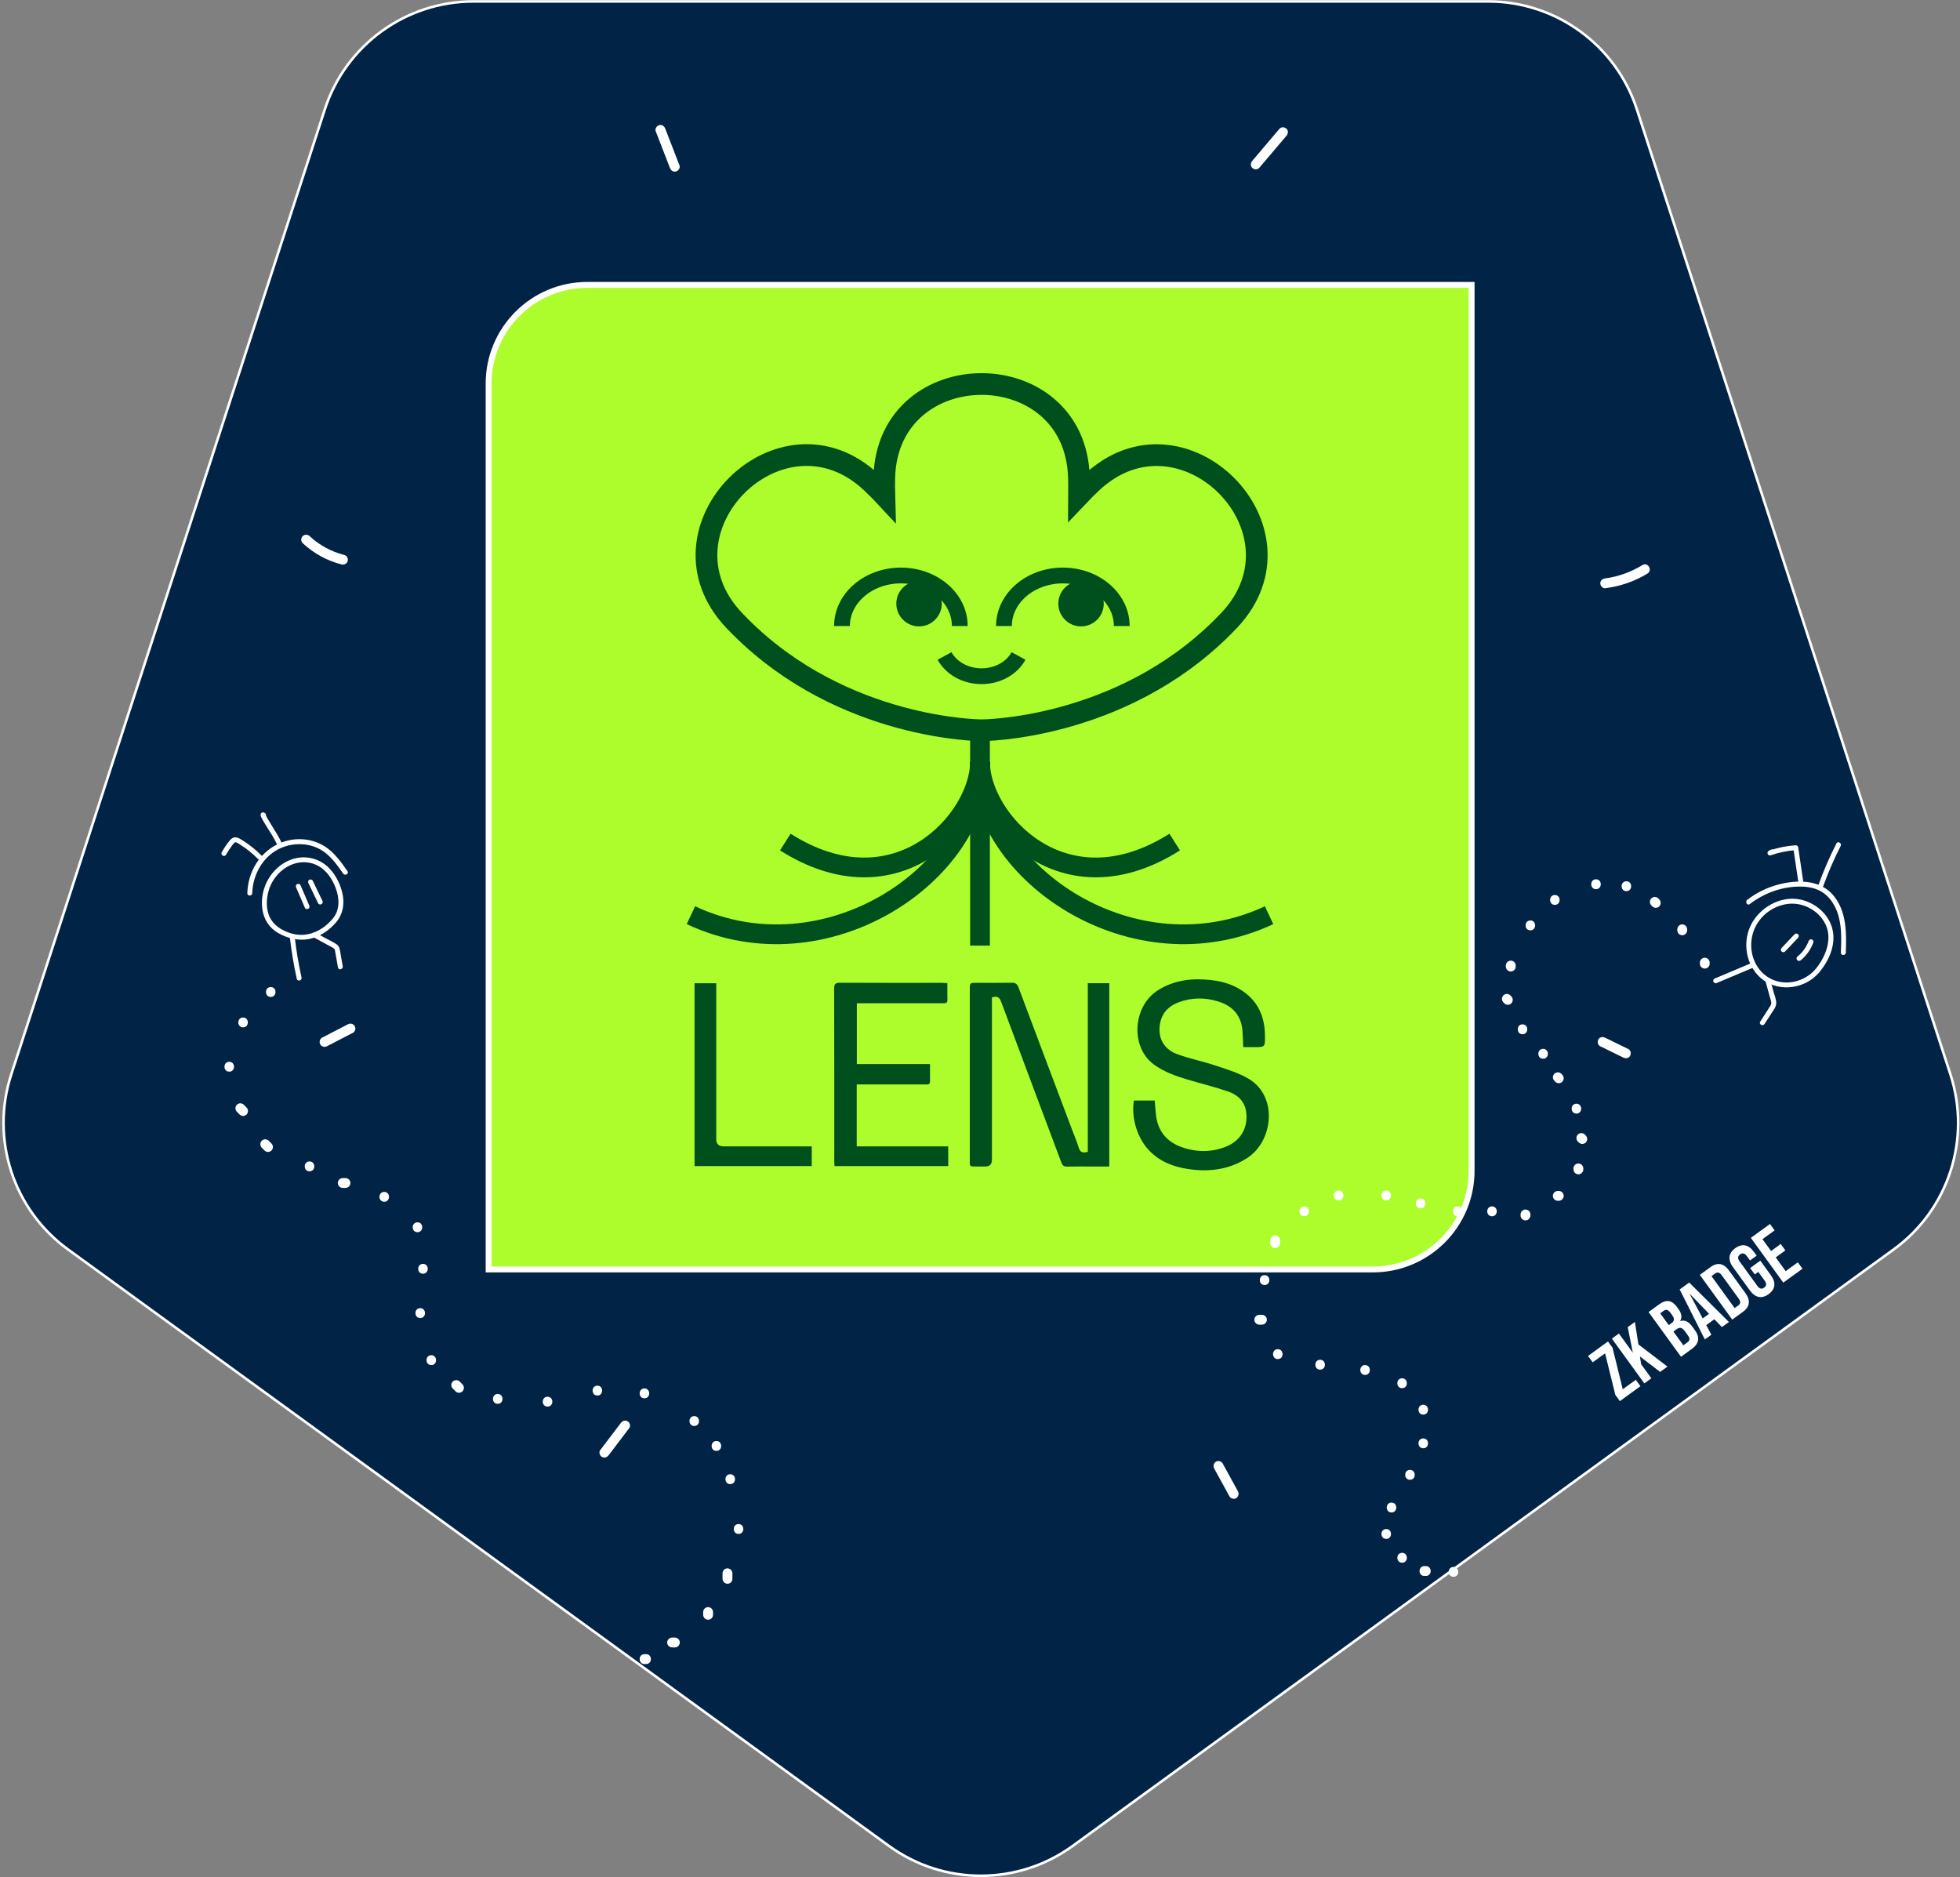 <?xml version="1.0" encoding="UTF-8"?>
<svg xmlns="http://www.w3.org/2000/svg" viewBox="0 0 993 951">
  <rect x="0" y="0" width="993" height="951" fill="#808080" stroke="none"/>
  <defs>
    <style>
      .cls-1 {
        stroke-linejoin: round;
        stroke-width: 8px;
      }

      .cls-1, .cls-2, .cls-3 {
        fill: none;
        stroke: #00501e;
      }

      .cls-4 {
        fill: #00501e;
      }

      .cls-5 {
        fill: #fff;
      }

      .cls-2 {
        stroke-width: 10px;
      }

      .cls-2, .cls-6, .cls-3, .cls-7 {
        stroke-miterlimit: 10;
      }

      .cls-6 {
        fill: #002346;
        stroke-width: 1.3px;
      }

      .cls-6, .cls-7 {
        stroke: #fff;
      }

      .cls-3 {
        stroke-width: 11px;
      }

      .cls-7 {
        fill: #acfd2b;
        stroke-width: 3px;
      }
    </style>
  </defs>
  <g id="Background">
    <path class="cls-6" d="M543.49,935.15l415.91-302.18c27.77-20.17,39.38-55.93,28.78-88.57L829.32,55.46C818.71,22.82,788.3,.72,753.97,.72H239.88c-34.32,0-64.74,22.1-75.34,54.74L5.67,544.4c-10.61,32.64,1.01,68.4,28.78,88.57l415.91,302.18c27.77,20.17,65.36,20.17,93.13,0Z"/>
  </g>
  <g id="Frame">
    <g id="Frame_1" data-name="Frame 1">
      <path id="NFT_Frame_2" data-name="NFT Frame 2" class="cls-7" d="M745.56,593.1c0,27.61-22.39,50-50,50H247.56V194.33c0-27.61,22.39-50,50-50h448v448.77Z"/>
      <path class="cls-5" d="M308.39,737.18c3.48-4.58,6.97-9.17,10.45-13.75,.79-1.05,.2-2.84-.9-3.42-1.32-.7-2.57-.22-3.42,.9-3.48,4.58-6.97,9.17-10.45,13.75-.79,1.05-.2,2.84,.9,3.42,1.32,.7,2.57,.22,3.42-.9h0Z"/>
      <path class="cls-5" d="M615.13,743.92c2.58,4.71,5.17,9.42,7.75,14.14,.63,1.15,2.31,1.61,3.42,.9s1.57-2.19,.9-3.42c-2.58-4.71-5.17-9.42-7.75-14.14-.63-1.15-2.31-1.61-3.42-.9s-1.57,2.19-.9,3.42h0Z"/>
      <path class="cls-5" d="M810.67,530.01c3.93,1.92,7.85,3.85,11.78,5.77,1.17,.57,2.76,.36,3.42-.9,.59-1.13,.36-2.81-.9-3.42-3.93-1.92-7.85-3.85-11.78-5.77-1.17-.57-2.76-.36-3.42,.9-.59,1.13-.36,2.81,.9,3.42h0Z"/>
      <path class="cls-5" d="M165.69,530.01c4.37-2.26,8.74-4.53,13.11-6.79,1.16-.6,1.6-2.33,.9-3.42-.76-1.19-2.18-1.54-3.42-.9-4.37,2.26-8.74,4.53-13.11,6.79-1.16,.6-1.6,2.33-.9,3.42,.76,1.19,2.18,1.54,3.42,.9h0Z"/>
      <path class="cls-5" d="M174.41,281.14c-6.55-1.66-12.58-4.91-17.52-9.52-.99-.92-2.56-.98-3.54,0s-.99,2.61,0,3.54c5.56,5.18,12.36,8.93,19.73,10.8,1.31,.33,2.71-.43,3.08-1.75s-.43-2.74-1.75-3.08h0Z"/>
      <path class="cls-5" d="M344.25,83.78c-2.41-6.21-4.81-12.42-7.22-18.63-.49-1.26-1.68-2.13-3.08-1.75-1.2,.33-2.24,1.81-1.75,3.08,2.41,6.21,4.81,12.42,7.22,18.63,.49,1.26,1.68,2.13,3.08,1.75,1.2-.33,2.24-1.81,1.75-3.08h0Z"/>
      <path class="cls-5" d="M813.27,298.01c7.58-.99,14.84-3.44,21.37-7.43,2.74-1.67,.23-6-2.52-4.32-5.73,3.5-12.18,5.88-18.85,6.75-1.34,.17-2.5,1.02-2.5,2.5,0,1.22,1.15,2.68,2.5,2.5h0Z"/>
      <path class="cls-5" d="M637.97,85.04c4.6-5.43,9.21-10.85,13.81-16.28,.87-1.03,1.01-2.53,0-3.54-.9-.9-2.66-1.03-3.54,0-4.6,5.43-9.21,10.85-13.81,16.28-.87,1.03-1.01,2.53,0,3.54,.9,.9,2.66,1.03,3.54,0h0Z"/>
    </g>
  </g>
  <g id="Text">
    <g id="ZK_BADGE_text" data-name="ZK BADGE text">
      <path class="cls-5" d="M818.37,706.64l-5.18-21.04-6.28,4.56-2.35-3.24,10.1-7.33,2.3,3.17,5.18,21.04,6.61-4.79,2.35,3.24-10.43,7.56-2.3-3.17Z"/>
      <path class="cls-5" d="M830.85,687.21l.61,3.91,5.17,7.12-3.56,2.58-16.44-22.67,3.56-2.58,7.07,9.75-2.6-12.99,3.63-2.63,1.79,11.4,14.71,11.22-3.72,2.7-10.21-7.81Z"/>
      <path class="cls-5" d="M835.2,664.69l5.38-3.9c3.69-2.68,6.52-2.11,9.06,1.38l.66,.91c1.69,2.33,2.04,4.3,.92,6.1l.05,.06c2.38-.74,4.35,.41,6.08,2.8l1.41,1.94c2.54,3.5,2.05,6.71-1.51,9.3l-5.6,4.06-16.44-22.67Zm11.65,5.63c1.33-.96,1.71-2.13,.4-3.95l-.92-1.26c-1.17-1.62-2.24-1.93-3.5-1.02l-1.72,1.24,4.34,5.99,1.39-1.01Zm8.04,9.73c1.2-.87,1.45-1.89,.22-3.57l-1.43-1.98c-1.53-2.1-2.68-2.26-4.29-1.08l-1.59,1.15,5.05,6.96,2.04-1.48Z"/>
      <path class="cls-5" d="M868.54,668.33l-4.11,2.98,2.6,4.88-3.3,2.39-12.75-25.34,4.82-3.5,20.13,19.99-3.56,2.58-3.83-3.99Zm-2.68-2.75l-9.91-10.26,6.7,12.58,3.21-2.33Z"/>
      <path class="cls-5" d="M861.18,645.85l5.44-3.95c3.56-2.58,6.74-1.88,9.37,1.75l8.31,11.46c2.63,3.63,2.31,6.87-1.25,9.45l-5.44,3.95-16.44-22.67Zm19.46,15.53c1.13-.82,1.39-1.9,.22-3.52l-8.55-11.79c-1.17-1.62-2.28-1.71-3.41-.89l-1.81,1.31,11.74,16.19,1.81-1.31Z"/>
      <path class="cls-5" d="M886.59,653.8l-8.64-11.92c-2.63-3.63-2.32-7.01,1.18-9.55,3.5-2.54,6.81-1.78,9.44,1.85l1.41,1.94-3.37,2.44-1.57-2.17c-1.17-1.62-2.33-1.72-3.46-.9-1.13,.82-1.4,1.95-.23,3.57l8.99,12.4c1.17,1.62,2.31,1.68,3.44,.86,1.13-.82,1.42-1.92,.25-3.54l-3.22-4.44-1.78,1.29-2.35-3.24,5.15-3.73,5.38,7.42c2.63,3.63,2.32,7.01-1.18,9.55-3.5,2.54-6.81,1.78-9.44-1.85Z"/>
      <path class="cls-5" d="M887.02,627.11l9.71-7.04,2.35,3.24-6.15,4.46,4.35,5.99,4.89-3.55,2.35,3.24-4.89,3.55,5.05,6.96,6.15-4.46,2.35,3.24-9.71,7.04-16.44-22.67Z"/>
    </g>
  </g>
  <g id="Art">
    <g id="Z4_Dr2_guest" data-name="Z4 Dr2 guest">
      <path class="cls-5" d="M326.49,843.01h.85c3.22,0,3.22-5,0-5h-.85c-3.22,0-3.22,5,0,5h.85c3.22,0,3.22-5,0-5h-.85c-3.22,0-3.22,5,0,5h0Z"/>
      <path class="cls-5" d="M340.51,834.59h1.4c.34,.01,.67-.06,.96-.22,.31-.1,.58-.27,.8-.52,.24-.23,.42-.49,.52-.8,.16-.3,.23-.62,.22-.96l-.09-.66c-.12-.42-.33-.79-.64-1.1l-.51-.39c-.39-.23-.81-.34-1.26-.34h-1.4c-.34-.01-.67,.06-.96,.22-.31,.1-.58,.27-.8,.52-.24,.23-.42,.49-.52,.8-.16,.3-.23,.62-.22,.96l.09,.66c.12,.42,.33,.79,.64,1.1l.51,.39c.39,.23,.81,.34,1.26,.34h0Z"/>
      <path class="cls-5" d="M361.24,818.07v-1.4c.01-.34-.06-.67-.22-.96-.1-.31-.27-.58-.52-.8-.23-.24-.49-.42-.8-.52-.3-.16-.62-.23-.96-.22l-.66,.09c-.42,.12-.79,.33-1.1,.64l-.39,.51c-.23,.39-.34,.81-.34,1.26v1.4c-.01,.34,.06,.67,.22,.96,.1,.31,.27,.58,.52,.8,.23,.24,.49,.42,.8,.52,.3,.16,.62,.23,.96,.22l.66-.09c.42-.12,.79-.33,1.1-.64l.39-.51c.23-.39,.34-.81,.34-1.26h0Z"/>
      <path class="cls-5" d="M371.06,799.84v-2.8c.01-.34-.06-.67-.22-.96-.1-.31-.27-.58-.52-.8-.23-.24-.49-.42-.8-.52-.3-.16-.62-.23-.96-.22-.65,.03-1.32,.24-1.77,.73s-.73,1.09-.73,1.77v2.8c-.01,.34,.06,.67,.22,.96,.1,.31,.27,.58,.52,.8,.23,.24,.49,.42,.8,.52,.3,.16,.62,.23,.96,.22,.65-.03,1.32-.24,1.77-.73s.73-1.09,.73-1.77h0Z"/>
      <path class="cls-5" d="M374.17,777.1c3.22,0,3.22-5,0-5s-3.22,5,0,5h0Z"/>
      <path class="cls-5" d="M369.96,751.86c3.22,0,3.22-5,0-5s-3.22,5,0,5h0Z"/>
      <path class="cls-5" d="M362.95,735.03c3.22,0,3.22-5,0-5s-3.22,5,0,5h0Z"/>
      <path class="cls-5" d="M351.73,722.41c3.22,0,3.22-5,0-5s-3.22,5,0,5h0Z"/>
      <path class="cls-5" d="M326.49,708.38c3.22,0,3.22-5,0-5s-3.22,5,0,5h0Z"/>
      <path class="cls-5" d="M302.65,706.98c3.22,0,3.22-5,0-5s-3.22,5,0,5h0Z"/>
      <path class="cls-5" d="M277.41,712.59c3.22,0,3.22-5,0-5s-3.22,5,0,5h0Z"/>
      <path class="cls-5" d="M252.17,711.19c3.22,0,3.22-5,0-5s-3.22,5,0,5h0Z"/>
      <path class="cls-5" d="M234.3,701.31l-1.4-1.4c-.23-.24-.49-.42-.8-.52-.3-.16-.62-.23-.96-.22-.34-.01-.67,.06-.96,.22-.31,.1-.58,.27-.8,.52l-.39,.51c-.23,.39-.34,.81-.34,1.26l.09,.66c.12,.42,.33,.79,.64,1.1l1.4,1.4c.23,.24,.49,.42,.8,.52,.3,.16,.62,.23,.96,.22,.34,.01,.67-.06,.96-.22,.31-.1,.58-.27,.8-.52l.39-.51c.23-.39,.34-.81,.34-1.26l-.09-.66c-.12-.42-.33-.79-.64-1.1h0Z"/>
      <path class="cls-5" d="M218.51,691.56c3.22,0,3.22-5,0-5s-3.22,5,0,5h0Z"/>
      <path class="cls-5" d="M212.9,667.72c3.22,0,3.22-5,0-5s-3.22,5,0,5h0Z"/>
      <path class="cls-5" d="M214.3,645.28c3.22,0,3.22-5,0-5s-3.22,5,0,5h0Z"/>
      <path class="cls-5" d="M211.5,624.24c3.22,0,3.22-5,0-5s-3.22,5,0,5h0Z"/>
      <path class="cls-5" d="M194.67,608.82c3.22,0,3.22-5,0-5s-3.22,5,0,5h0Z"/>
      <path class="cls-5" d="M175.04,596.81h-1.4c-.34-.01-.67,.06-.96,.22-.31,.1-.58,.27-.8,.52-.24,.23-.42,.49-.52,.8-.16,.3-.23,.62-.22,.96l.09,.66c.12,.42,.33,.79,.64,1.1l.51,.39c.39,.23,.81,.34,1.26,.34h1.4c.34,.01,.67-.06,.96-.22,.31-.1,.58-.27,.8-.52,.24-.23,.42-.49,.52-.8,.16-.3,.23-.62,.22-.96l-.09-.66c-.12-.42-.33-.79-.64-1.1l-.51-.39c-.39-.23-.81-.34-1.26-.34h0Z"/>
      <path class="cls-5" d="M156.81,593.39c3.22,0,3.22-5,0-5s-3.22,5,0,5h0Z"/>
      <path class="cls-5" d="M137.54,579.31l-1.4-1.4c-.23-.24-.49-.42-.8-.52-.3-.16-.62-.23-.96-.22-.34-.01-.67,.06-.96,.22-.31,.1-.58,.27-.8,.52l-.39,.51c-.23,.39-.34,.81-.34,1.26l.09,.66c.12,.42,.33,.79,.64,1.1l1.4,1.4c.23,.24,.49,.42,.8,.52,.3,.16,.62,.23,.96,.22,.34,.01,.67-.06,.96-.22,.31-.1,.58-.27,.8-.52l.39-.51c.23-.39,.34-.81,.34-1.26l-.09-.66c-.12-.42-.33-.79-.64-1.1h0Z"/>
      <path class="cls-5" d="M124.92,561.08l-1.4-1.4c-.23-.24-.49-.42-.8-.52-.3-.16-.62-.23-.96-.22-.34-.01-.67,.06-.96,.22-.31,.1-.58,.27-.8,.52l-.39,.51c-.23,.39-.34,.81-.34,1.26l.09,.66c.12,.42,.33,.79,.64,1.1l1.4,1.4c.23,.24,.49,.42,.8,.52,.3,.16,.62,.23,.96,.22,.34,.01,.67-.06,.96-.22,.31-.1,.58-.27,.8-.52l.39-.51c.23-.39,.34-.81,.34-1.26l-.09-.66c-.12-.42-.33-.79-.64-1.1h0Z"/>
      <path class="cls-5" d="M116.14,542.91c3.22,0,3.22-5,0-5s-3.22,5,0,5h0Z"/>
      <path class="cls-5" d="M123.15,520.47c3.22,0,3.22-5,0-5s-3.22,5,0,5h0Z"/>
      <path class="cls-5" d="M137.17,505.05c3.22,0,3.22-5,0-5s-3.22,5,0,5h0Z"/>
      <path class="cls-5" d="M170.38,467.14c3.52-4.28,4.29-9.57,3.03-14.89-1.04-4.38-3.2-8.71-6.26-12.03-4.66-5.05-11.61-7.08-18.23-5.21s-11.93,7.11-14.49,13.45c-1.52,3.77-2.07,7.99-1.53,12.02,.71,5.24,3.43,9.52,8.02,12.19s10.21,4.1,15.69,3.03,10.2-4.4,13.77-8.57c1.04-1.22-.72-2.99-1.77-1.77-2.88,3.36-6.46,6.15-10.73,7.45s-8.35,.95-12.28-.61c-4.5-1.78-8.27-4.7-9.68-9.48-1.09-3.7-.9-7.75,.17-11.44,1.67-5.74,5.81-10.72,11.33-13.11,5.19-2.24,11.18-1.73,15.71,1.73,3.31,2.53,5.61,6.3,7.02,10.17,1.87,5.13,2.1,10.87-1.53,15.29-1.02,1.23,.74,3.01,1.77,1.77Z"/>
      <path class="cls-5" d="M156.26,447.42l4.92,10.18c.29,.61,1.16,.77,1.71,.45,.62-.36,.74-1.1,.45-1.71l-4.92-10.18c-.29-.61-1.16-.77-1.71-.45-.62,.36-.74,1.1-.45,1.71h0Z"/>
      <path class="cls-5" d="M150.04,449.63c1.48,3.44,2.97,6.87,4.45,10.31,.27,.62,1.18,.76,1.71,.45,.64-.37,.72-1.09,.45-1.71-1.48-3.44-2.97-6.87-4.45-10.31-.27-.62-1.18-.76-1.71-.45-.64,.37-.72,1.09-.45,1.71h0Z"/>
      <path class="cls-5" d="M127.8,452.47c.21-8.31,4.34-16.62,11.4-21.2s17.12-4.98,24.34-.17c4.33,2.89,7.38,7.28,10.33,11.48,.92,1.31,3.09,.06,2.16-1.26-2.89-4.12-5.85-8.31-9.88-11.41-3.8-2.92-8.43-4.51-13.21-4.75-9.46-.48-18.24,4.44-23.21,12.41-2.78,4.46-4.28,9.65-4.42,14.9-.04,1.61,2.46,1.61,2.5,0h0Z"/>
      <path class="cls-5" d="M146.79,474.47c.83,7.19,2.01,14.33,3.56,21.39,.35,1.57,2.76,.91,2.41-.66-1.51-6.85-2.67-13.76-3.47-20.73-.18-1.58-2.68-1.6-2.5,0h0Z"/>
      <path class="cls-5" d="M158.64,474.71c3.31,1.8,6.65,3.57,9.94,5.4,.7,.39,1,.71,1.16,1.51,.19,.93,.33,1.87,.49,2.81,.33,1.91,.67,3.83,1,5.74,.28,1.58,2.69,.91,2.41-.66-.35-2.02-.71-4.04-1.06-6.06-.33-1.88-.38-3.89-2.08-5.08-1.58-1.11-3.44-1.92-5.14-2.84l-5.47-2.97c-1.41-.77-2.68,1.39-1.26,2.16h0Z"/>
      <path class="cls-5" d="M132.62,433.56c-3.19-3.26-6.81-6.13-10.74-8.45-.9-.53-1.85-1.03-2.93-.91s-1.88,.78-2.53,1.57c-1.55,1.84-2.88,3.9-4.07,5.99-.79,1.4,1.36,2.66,2.16,1.26,.98-1.73,2.07-3.41,3.29-4.99,.43-.56,1-1.53,1.82-1.29s1.64,.91,2.37,1.36c3.24,2.05,6.2,4.49,8.88,7.23,1.13,1.15,2.89-.62,1.77-1.77h0Z"/>
      <path class="cls-5" d="M142.94,427.63c-1.51-3.64-3.73-6.86-5.76-10.21-.56-.93-1.13-1.87-1.67-2.81-.28-.48-.55-.97-.81-1.47-.09-.18-.19-.36-.26-.54,.04,.09,.05,.23,.04,.07-.02-.27-.03,.47-.03,.47l-.32,.55h.01c-.18,.1-.37,.2-.55,.31h.02c-.22,0-.44,0-.66,0-.22-.05-.23-.08-.37-.21,1.22,1.03,3-.73,1.77-1.77-.66-.55-1.66-.73-2.18,.15-.35,.6-.11,1.2,.15,1.76,.55,1.2,1.26,2.34,1.94,3.47,2.14,3.58,4.67,7.02,6.28,10.89,.26,.62,.83,1.07,1.54,.87,.59-.16,1.13-.91,.87-1.54h0Z"/>
    </g>
    <g id="Z3_Dr1_guest" data-name="Z3 Dr1 guest">
      <path class="cls-5" d="M722.41,793.38h-.81c-3.22,0-3.22,5,0,5h.81c3.22,0,3.22-5,0-5h-.81c-3.22,0-3.22,5,0,5h.81c3.22,0,3.22-5,0-5h0Z"/>
      <path class="cls-5" d="M710.35,791.68c3.22,0,3.22-5,0-5s-3.22,5,0,5h0Z"/>
      <path class="cls-5" d="M702.31,779.62c3.22,0,3.22-5,0-5s-3.22,5,0,5h0Z"/>
      <path class="cls-5" d="M704.99,766.22c3.22,0,3.22-5,0-5s-3.22,5,0,5h0Z"/>
      <path class="cls-5" d="M714.33,749.66c3.22,0,3.22-5,0-5s-3.22,5,0,5h0Z"/>
      <path class="cls-5" d="M721.07,733.7c3.22,0,3.22-5,0-5s-3.22,5,0,5h0Z"/>
      <path class="cls-5" d="M721.07,716.65c3.22,0,3.22-5,0-5s-3.22,5,0,5h0Z"/>
      <path class="cls-5" d="M710.35,703.25c3.22,0,3.22-5,0-5s-3.22,5,0,5h0Z"/>
      <path class="cls-5" d="M691.59,696.55c3.22,0,3.22-5,0-5s-3.22,5,0,5h0Z"/>
      <path class="cls-5" d="M668.82,693.87c3.22,0,3.22-5,0-5s-3.22,5,0,5h0Z"/>
      <path class="cls-5" d="M647.38,688.51c3.22,0,3.22-5,0-5s-3.22,5,0,5h0Z"/>
      <path class="cls-5" d="M639.34,666.09h-1.34c-.34-.01-.67,.06-.96,.22-.31,.1-.58,.27-.8,.52-.24,.23-.42,.49-.52,.8-.16,.3-.23,.62-.22,.96l.09,.66c.12,.42,.33,.79,.64,1.1l.51,.39c.39,.23,.81,.34,1.26,.34h1.34c.34,.01,.67-.06,.96-.22,.31-.1,.58-.27,.8-.52,.24-.23,.42-.49,.52-.8,.16-.3,.23-.62,.22-.96l-.09-.66c-.12-.42-.33-.79-.64-1.1l-.51-.39c-.39-.23-.81-.34-1.26-.34h0Z"/>
      <path class="cls-5" d="M640.68,651c3.22,0,3.22-5,0-5s-3.22,5,0,5h0Z"/>
      <path class="cls-5" d="M648.54,629.74v-1.34c.01-.34-.06-.67-.22-.96-.1-.31-.27-.58-.52-.8-.23-.24-.49-.42-.8-.52-.3-.16-.62-.23-.96-.22l-.66,.09c-.42,.12-.79,.33-1.1,.64l-.39,.51c-.23,.39-.34,.81-.34,1.26v1.34c-.01,.34,.06,.67,.22,.96,.1,.31,.27,.58,.52,.8,.23,.24,.49,.42,.8,.52,.3,.16,.62,.23,.96,.22l.66-.09c.42-.12,.79-.33,1.1-.64l.39-.51c.23-.39,.34-.81,.34-1.26h0Z"/>
      <path class="cls-5" d="M660.78,616.16c3.22,0,3.22-5,0-5s-3.22,5,0,5h0Z"/>
      <path class="cls-5" d="M678.19,608.12c3.22,0,3.22-5,0-5s-3.22,5,0,5h0Z"/>
      <path class="cls-5" d="M702.31,608.12c3.22,0,3.22-5,0-5s-3.22,5,0,5h0Z"/>
      <path class="cls-5" d="M719.73,612.14c3.22,0,3.22-5,0-5s-3.22,5,0,5h0Z"/>
      <path class="cls-5" d="M738.49,616.16c3.22,0,3.22-5,0-5s-3.22,5,0,5h0Z"/>
      <path class="cls-5" d="M755.9,616.16c3.22,0,3.22-5,0-5s-3.22,5,0,5h0Z"/>
      <path class="cls-5" d="M921.41,492.92c5.37-6.25,9.23-15,6.67-23.28-2.71-8.74-12.05-14.83-21.08-14.32s-17.61,6.8-20.84,15.39c-3.45,9.19-.61,20.43,7.61,26.07,8.64,5.92,20.83,3.86,27.64-3.86,1.06-1.2-.7-2.98-1.77-1.77-5.34,6.05-14.35,8.42-21.83,5.04-8.17-3.7-11.96-13.13-10.16-21.68s8.55-14.72,16.74-16.37,16.91,2.7,20.51,10.2-.07,16.76-5.26,22.8c-1.04,1.21,.72,2.99,1.77,1.77Z"/>
      <path class="cls-5" d="M886.47,458.01c7.45-5.71,16.78-9.05,26.21-8.87,4.78,.09,9.48,1.35,12.99,4.74,3.02,2.92,4.94,6.83,5.97,10.88,1.48,5.82,1.23,11.89,1.01,17.83-.06,1.61,2.44,1.61,2.5,0,.37-10.13,.45-21.33-6.68-29.4-6.92-7.83-18.59-7.53-27.91-4.97-5.55,1.53-10.79,4.13-15.35,7.63-1.26,.97-.02,3.14,1.26,2.16h0Z"/>
      <path class="cls-5" d="M912.32,486.47c2.92-2.36,5.1-5.52,6.39-9.04,.23-.63-.26-1.37-.87-1.54-.7-.19-1.31,.24-1.54,.87-.28,.76-.54,1.37-.96,2.14s-.86,1.51-1.37,2.21c-.26,.36-.37,.51-.64,.83s-.56,.66-.86,.98c-.6,.63-1.24,1.22-1.92,1.76-.53,.42-.44,1.33,0,1.77,.52,.52,1.24,.43,1.77,0h0Z"/>
      <path class="cls-5" d="M904.37,482.03c2.2-2.32,4.39-4.63,6.59-6.95,.45-.47,.51-1.3,0-1.77s-1.29-.51-1.77,0c-2.2,2.32-4.39,4.63-6.59,6.95-.45,.47-.51,1.3,0,1.77s1.29,.51,1.77,0h0Z"/>
      <path class="cls-5" d="M887.09,487.99c-6.07,2.55-12.13,5.11-18.2,7.66-.63,.26-1.06,.82-.87,1.54,.16,.59,.92,1.13,1.54,.87,6.07-2.55,12.13-5.11,18.2-7.66,.63-.26,1.06-.82,.87-1.54-.16-.59-.92-1.13-1.54-.87h0Z"/>
      <path class="cls-5" d="M894.41,496.92c.53,1.9,1.05,3.81,1.58,5.71l.79,2.85c.23,.82,.58,1.69,.61,2.54s-.43,1.46-.84,2.12c-.52,.82-1.06,1.64-1.58,2.46-1.06,1.64-2.11,3.28-3.17,4.92-.87,1.36,1.29,2.61,2.16,1.26,1.13-1.76,2.26-3.52,3.39-5.27,.99-1.55,2.43-3.21,2.54-5.12s-.81-4-1.32-5.82l-1.75-6.32c-.43-1.55-2.84-.89-2.41,.66h0Z"/>
      <path class="cls-5" d="M913.52,446.12c-.84-5.66-1.68-11.33-2.52-16.99-.07-.51-.71-.95-1.21-.92-4.57,.31-9.08,1.21-13.41,2.71l.96,2.28c.4-.21,.8-.42,1.2-.63,1.43-.75,.16-2.9-1.26-2.16-.4,.21-.8,.42-1.2,.63-1.24,.65-.39,2.75,.96,2.28,4.12-1.43,8.39-2.32,12.74-2.62l-1.21-.92c.84,5.66,1.68,11.33,2.52,16.99,.1,.67,.94,1.03,1.54,.87,.72-.19,.97-.87,.87-1.54h0Z"/>
      <path class="cls-5" d="M923.73,448.86c2.53-6.94,5.47-13.71,8.81-20.29,.73-1.43-1.43-2.7-2.16-1.26-3.43,6.78-6.46,13.75-9.06,20.89-.55,1.51,1.86,2.17,2.41,.66h0Z"/>
      <path class="cls-5" d="M736.38,798.82c3.22,0,3.22-5,0-5s-3.22,5,0,5h0Z"/>
      <path class="cls-5" d="M775.35,615.76v-.5c.01-.34-.06-.67-.22-.96-.1-.31-.27-.58-.52-.8-.23-.24-.49-.42-.8-.52-.3-.16-.62-.23-.96-.22l-.66,.09c-.42,.12-.79,.33-1.1,.64l-.39,.51c-.23,.39-.34,.81-.34,1.26v.5c-.01,.34,.06,.67,.22,.96,.1,.31,.27,.58,.52,.8,.23,.24,.49,.42,.8,.52,.3,.16,.62,.23,.96,.22l.66-.09c.42-.12,.79-.33,1.1-.64l.39-.51c.23-.39,.34-.81,.34-1.26h0Z"/>
      <path class="cls-5" d="M789.23,608.33h.5c.34,.01,.67-.06,.96-.22,.31-.1,.58-.27,.8-.52,.24-.23,.42-.49,.52-.8,.16-.3,.23-.62,.22-.96l-.09-.66c-.12-.42-.33-.79-.64-1.1l-.51-.39c-.39-.23-.81-.34-1.26-.34h-.5c-.34-.01-.67,.06-.96,.22-.31,.1-.58,.27-.8,.52-.24,.23-.42,.49-.52,.8-.16,.3-.23,.62-.22,.96l.09,.66c.12,.42,.33,.79,.64,1.1l.51,.39c.39,.23,.81,.34,1.26,.34h0Z"/>
      <path class="cls-5" d="M802.16,592.42v-.5c.01-.34-.06-.67-.22-.96-.1-.31-.27-.58-.52-.8-.23-.24-.49-.42-.8-.52-.3-.16-.62-.23-.96-.22l-.66,.09c-.42,.12-.79,.33-1.1,.64l-.39,.51c-.23,.39-.34,.81-.34,1.26v.5c-.01,.34,.06,.67,.22,.96,.1,.31,.27,.58,.52,.8,.23,.24,.49,.42,.8,.52,.3,.16,.62,.23,.96,.22l.66-.09c.42-.12,.79-.33,1.1-.64l.39-.51c.23-.39,.34-.81,.34-1.26h0Z"/>
      <path class="cls-5" d="M803.41,575.27l-.5-.5c-.23-.24-.49-.42-.8-.52-.3-.16-.62-.23-.96-.22-.34-.01-.67,.06-.96,.22-.31,.1-.58,.27-.8,.52l-.39,.51c-.23,.39-.34,.81-.34,1.26l.09,.66c.12,.42,.33,.79,.64,1.1l.5,.5c.23,.24,.49,.42,.8,.52,.3,.16,.62,.23,.96,.22,.34,.01,.67-.06,.96-.22,.31-.1,.58-.27,.8-.52l.39-.51c.23-.39,.34-.81,.34-1.26l-.09-.66c-.12-.42-.33-.79-.64-1.1h0Z"/>
      <path class="cls-5" d="M798.66,564.15c3.22,0,3.22-5,0-5s-3.22,5,0,5h0Z"/>
      <path class="cls-5" d="M791.5,544.49l-.5-.5c-.23-.24-.49-.42-.8-.52-.3-.16-.62-.23-.96-.22-.34-.01-.67,.06-.96,.22-.31,.1-.58,.27-.8,.52l-.39,.51c-.23,.39-.34,.81-.34,1.26l.09,.66c.12,.42,.33,.79,.64,1.1l.5,.5c.23,.24,.49,.42,.8,.52,.3,.16,.62,.23,.96,.22,.34,.01,.67-.06,.96-.22,.31-.1,.58-.27,.8-.52l.39-.51c.23-.39,.34-.81,.34-1.26l-.09-.66c-.12-.42-.33-.79-.64-1.1h0Z"/>
      <path class="cls-5" d="M781.79,536.35c3.22,0,3.22-5,0-5s-3.22,5,0,5h0Z"/>
      <path class="cls-5" d="M771.36,523.94c3.22,0,3.22-5,0-5s-3.22,5,0,5h0Z"/>
      <path class="cls-5" d="M765.68,504.77l-.5-.5c-.23-.24-.49-.42-.8-.52-.3-.16-.62-.23-.96-.22-.34-.01-.67,.06-.96,.22-.31,.1-.58,.27-.8,.52l-.39,.51c-.23,.39-.34,.81-.34,1.26l.09,.66c.12,.42,.33,.79,.64,1.1l.5,.5c.23,.24,.49,.42,.8,.52,.3,.16,.62,.23,.96,.22,.34,.01,.67-.06,.96-.22,.31-.1,.58-.27,.8-.52l.39-.51c.23-.39,.34-.81,.34-1.26l-.09-.66c-.12-.42-.33-.79-.64-1.1h0Z"/>
      <path class="cls-5" d="M767.9,489.66v-.5c.01-.34-.06-.67-.22-.96-.1-.31-.27-.58-.52-.8-.23-.24-.49-.42-.8-.52-.3-.16-.62-.23-.96-.22l-.66,.09c-.42,.12-.79,.33-1.1,.64l-.39,.51c-.23,.39-.34,.81-.34,1.26v.5c-.01,.34,.06,.67,.22,.96,.1,.31,.27,.58,.52,.8,.23,.24,.49,.42,.8,.52,.3,.16,.62,.23,.96,.22l.66-.09c.42-.12,.79-.33,1.1-.64l.39-.51c.23-.39,.34-.81,.34-1.26h0Z"/>
      <path class="cls-5" d="M775.33,471.31c3.22,0,3.22-5,0-5s-3.22,5,0,5h0Z"/>
      <path class="cls-5" d="M787.74,458.41c3.22,0,3.22-5,0-5s-3.22,5,0,5h0Z"/>
      <path class="cls-5" d="M808.59,450.46c3.22,0,3.22-5,0-5s-3.22,5,0,5h0Z"/>
      <path class="cls-5" d="M823.98,451.46c3.22,0,3.22-5,0-5s-3.22,5,0,5h0Z"/>
      <path class="cls-5" d="M836.61,458.67l.5,.5c.23,.24,.49,.42,.8,.52,.3,.16,.62,.23,.96,.22,.34,.01,.67-.06,.96-.22,.31-.1,.58-.27,.8-.52l.39-.51c.23-.39,.34-.81,.34-1.26l-.09-.66c-.12-.42-.33-.79-.64-1.1l-.5-.5c-.23-.24-.49-.42-.8-.52-.3-.16-.62-.23-.96-.22-.34-.01-.67,.06-.96,.22-.31,.1-.58,.27-.8,.52l-.39,.51c-.23,.39-.34,.81-.34,1.26l.09,.66c.12,.42,.33,.79,.64,1.1h0Z"/>
      <path class="cls-5" d="M849.78,470.8v.5c-.01,.34,.06,.67,.22,.96,.1,.31,.27,.58,.52,.8,.23,.24,.49,.42,.8,.52,.3,.16,.62,.23,.96,.22l.66-.09c.42-.12,.79-.33,1.1-.64l.39-.51c.23-.39,.34-.81,.34-1.26v-.5c.01-.34-.06-.67-.22-.96-.1-.31-.27-.58-.52-.8-.23-.24-.49-.42-.8-.52-.3-.16-.62-.23-.96-.22l-.66,.09c-.42,.12-.79,.33-1.1,.64l-.39,.51c-.23,.39-.34,.81-.34,1.26h0Z"/>
      <path class="cls-5" d="M861.2,487.68v.5c-.01,.34,.06,.67,.22,.96,.1,.31,.27,.58,.52,.8,.23,.24,.49,.42,.8,.52,.3,.16,.62,.23,.96,.22l.66-.09c.42-.12,.79-.33,1.1-.64l.39-.51c.23-.39,.34-.81,.34-1.26v-.5c.01-.34-.06-.67-.22-.96-.1-.31-.27-.58-.52-.8-.23-.24-.49-.42-.8-.52-.3-.16-.62-.23-.96-.22l-.66,.09c-.42,.12-.79,.33-1.1,.64l-.39,.51c-.23,.39-.34,.81-.34,1.26h0Z"/>
    </g>
    <g>
      <polyline class="cls-2" points="496.5 369.96 496.5 386.04 496.5 479.05"/>
      <g>
        <path class="cls-3" d="M549.68,247.73c-1.06,1.06-2.06,2.14-3.08,3.21,0-1.48,.09-3,.09-4.45s0-3.08-.07-4.6c-1.74-63.12-96.88-63.12-98.62,0,0,1.52-.06,3-.06,4.6s.05,3,.09,4.45c-1-1.07-2-2.15-3.09-3.21s-2.19-2.16-3.29-3.21c-45.87-43.4-113.14,23.87-69.74,69.74,1.05,1.1,2.12,2.2,3.21,3.29,52.37,52.41,122.19,52.41,122.19,52.41,0,0,69.83,0,122.2-52.37,1.09-1.09,2.16-2.19,3.21-3.29,43.4-45.87-23.87-113.14-69.74-69.74-1.11,1.03-2.21,2.08-3.3,3.17h0Z"/>
        <path class="cls-1" d="M426.58,317.16c0-14.14,13.36-25.61,29.84-25.61s29.84,11.47,29.84,25.61"/>
        <circle class="cls-4" cx="465.62" cy="305.82" r="11.51"/>
        <path class="cls-1" d="M508.64,317.16c0-14.14,13.36-25.61,29.84-25.61s29.84,11.47,29.84,25.61"/>
        <circle class="cls-4" cx="547.69" cy="305.82" r="11.51"/>
        <path class="cls-1" d="M516.02,332.31c-3.3,6.05-10.44,10.26-18.74,10.26s-15.44-4.21-18.74-10.26"/>
      </g>
      <path class="cls-2" d="M397.86,426.59c56.71,35.94,98.64-11.87,98.64-40.55"/>
      <path class="cls-2" d="M595.14,426.59c-56.71,35.94-98.64-11.87-98.64-40.55"/>
      <path class="cls-2" d="M642.96,463.64c-68.02,31.97-146.46-20.75-146.46-77.6"/>
      <path class="cls-2" d="M350.04,463.64c68.02,31.97,146.46-20.75,146.46-77.6"/>
      <path class="cls-4" d="M551.11,583.5v-85.42h10.89v92.88c-2.86,0-5.67,0-8.48,0-4.26,0-8.52-.08-12.78,.04-1.69,.04-2.45-.51-3.05-2.12-10.15-27.17-20.4-54.31-30.52-81.49-.89-2.38-2.13-2.89-4.63-2.08,0,1,0,2.06,0,3.12,0,26.38,0,52.76,0,79.14q0,3.39-3.41,3.39c-2,0-4.01-.04-6.01,0-1.27,.03-1.88-.46-1.79-1.75,.03-.42,0-.83,0-1.25,0-28.88,0-57.77,0-86.65,0-3.41,.01-3.41,3.41-3.41,5.93,0,11.86,.07,17.79-.04,1.88-.04,2.81,.58,3.48,2.35,8.97,23.96,18.01,47.89,27.04,71.83,1.18,3.12,2.5,6.2,3.47,9.38,.75,2.47,2.19,2.79,4.59,2.08Z"/>
      <path class="cls-4" d="M629.87,530.49c-.14-2.98-.2-5.48-.37-7.97-.54-7.96-4.88-12.89-12.35-15.19-6.66-2.06-13.34-2.02-19.9,.4-6.43,2.37-9.66,7-9.81,13.66-.13,5.66,2.93,10.48,9.14,12.72,6.4,2.31,13.16,3.64,19.62,5.82,5.73,1.93,11.73,3.69,16.8,6.83,14.5,9,12.01,31.5-1.23,39.97-9.18,5.88-19.27,7.09-29.82,5.51-7.5-1.12-14.31-3.74-19.73-9.37-5.98-6.22-9.21-16.44-7.75-25.32h10.57c.21,2.51,.32,5.07,.64,7.59,1.02,7.98,5.51,13.32,12.97,15.99,7.48,2.67,15.1,2.71,22.52-.25,7.52-3,11.36-9.84,10.14-17.84-.81-5.27-4.42-8.47-9.1-10.08-6.76-2.32-13.74-4.01-20.6-6.06-5.92-1.77-11.71-3.82-16.83-7.48-12.28-8.77-10.96-29.67,1.91-37.78,8.34-5.25,17.48-6.19,26.97-5.13,6.56,.74,12.7,2.78,17.91,7.04,6.71,5.49,9.25,12.82,9.31,21.24,.04,5.7,.06,5.7-5.6,5.69-1.73,0-3.46,0-5.4,0Z"/>
      <path class="cls-4" d="M479.97,498.07c0,3.06-.05,5.81,.02,8.55,.04,1.65-1.01,1.63-2.15,1.63-5.43,0-10.85,0-16.28,0-8.01,0-16.03,0-24.04,0-1.07,0-2.14,0-3.41,0v30.79h37.06c0,3.18,0,6,0,8.82,0,1.9-1.39,1.52-2.49,1.52-10.52,.01-21.04,0-31.56,0-.98,0-1.95,0-3.07,0v31.38h46.35v9.98h-57.58c-.05-.79-.15-1.67-.15-2.55,0-29.13,.02-58.25-.06-87.38,0-2.31,.65-2.97,2.95-2.95,17.2,.09,34.4,.05,51.59,.05,.82,0,1.63,.09,2.81,.16Z"/>
      <path class="cls-4" d="M411.26,580.75v9.98h-59.37v-92.62h10.99c0,1.45,0,2.69,0,3.93,0,25.04,0,50.08,0,75.13q0,3.58,3.71,3.59c13.78,0,27.56,0,41.33,0,1.06,0,2.12,0,3.34,0Z"/>
    </g>
  </g>
</svg>